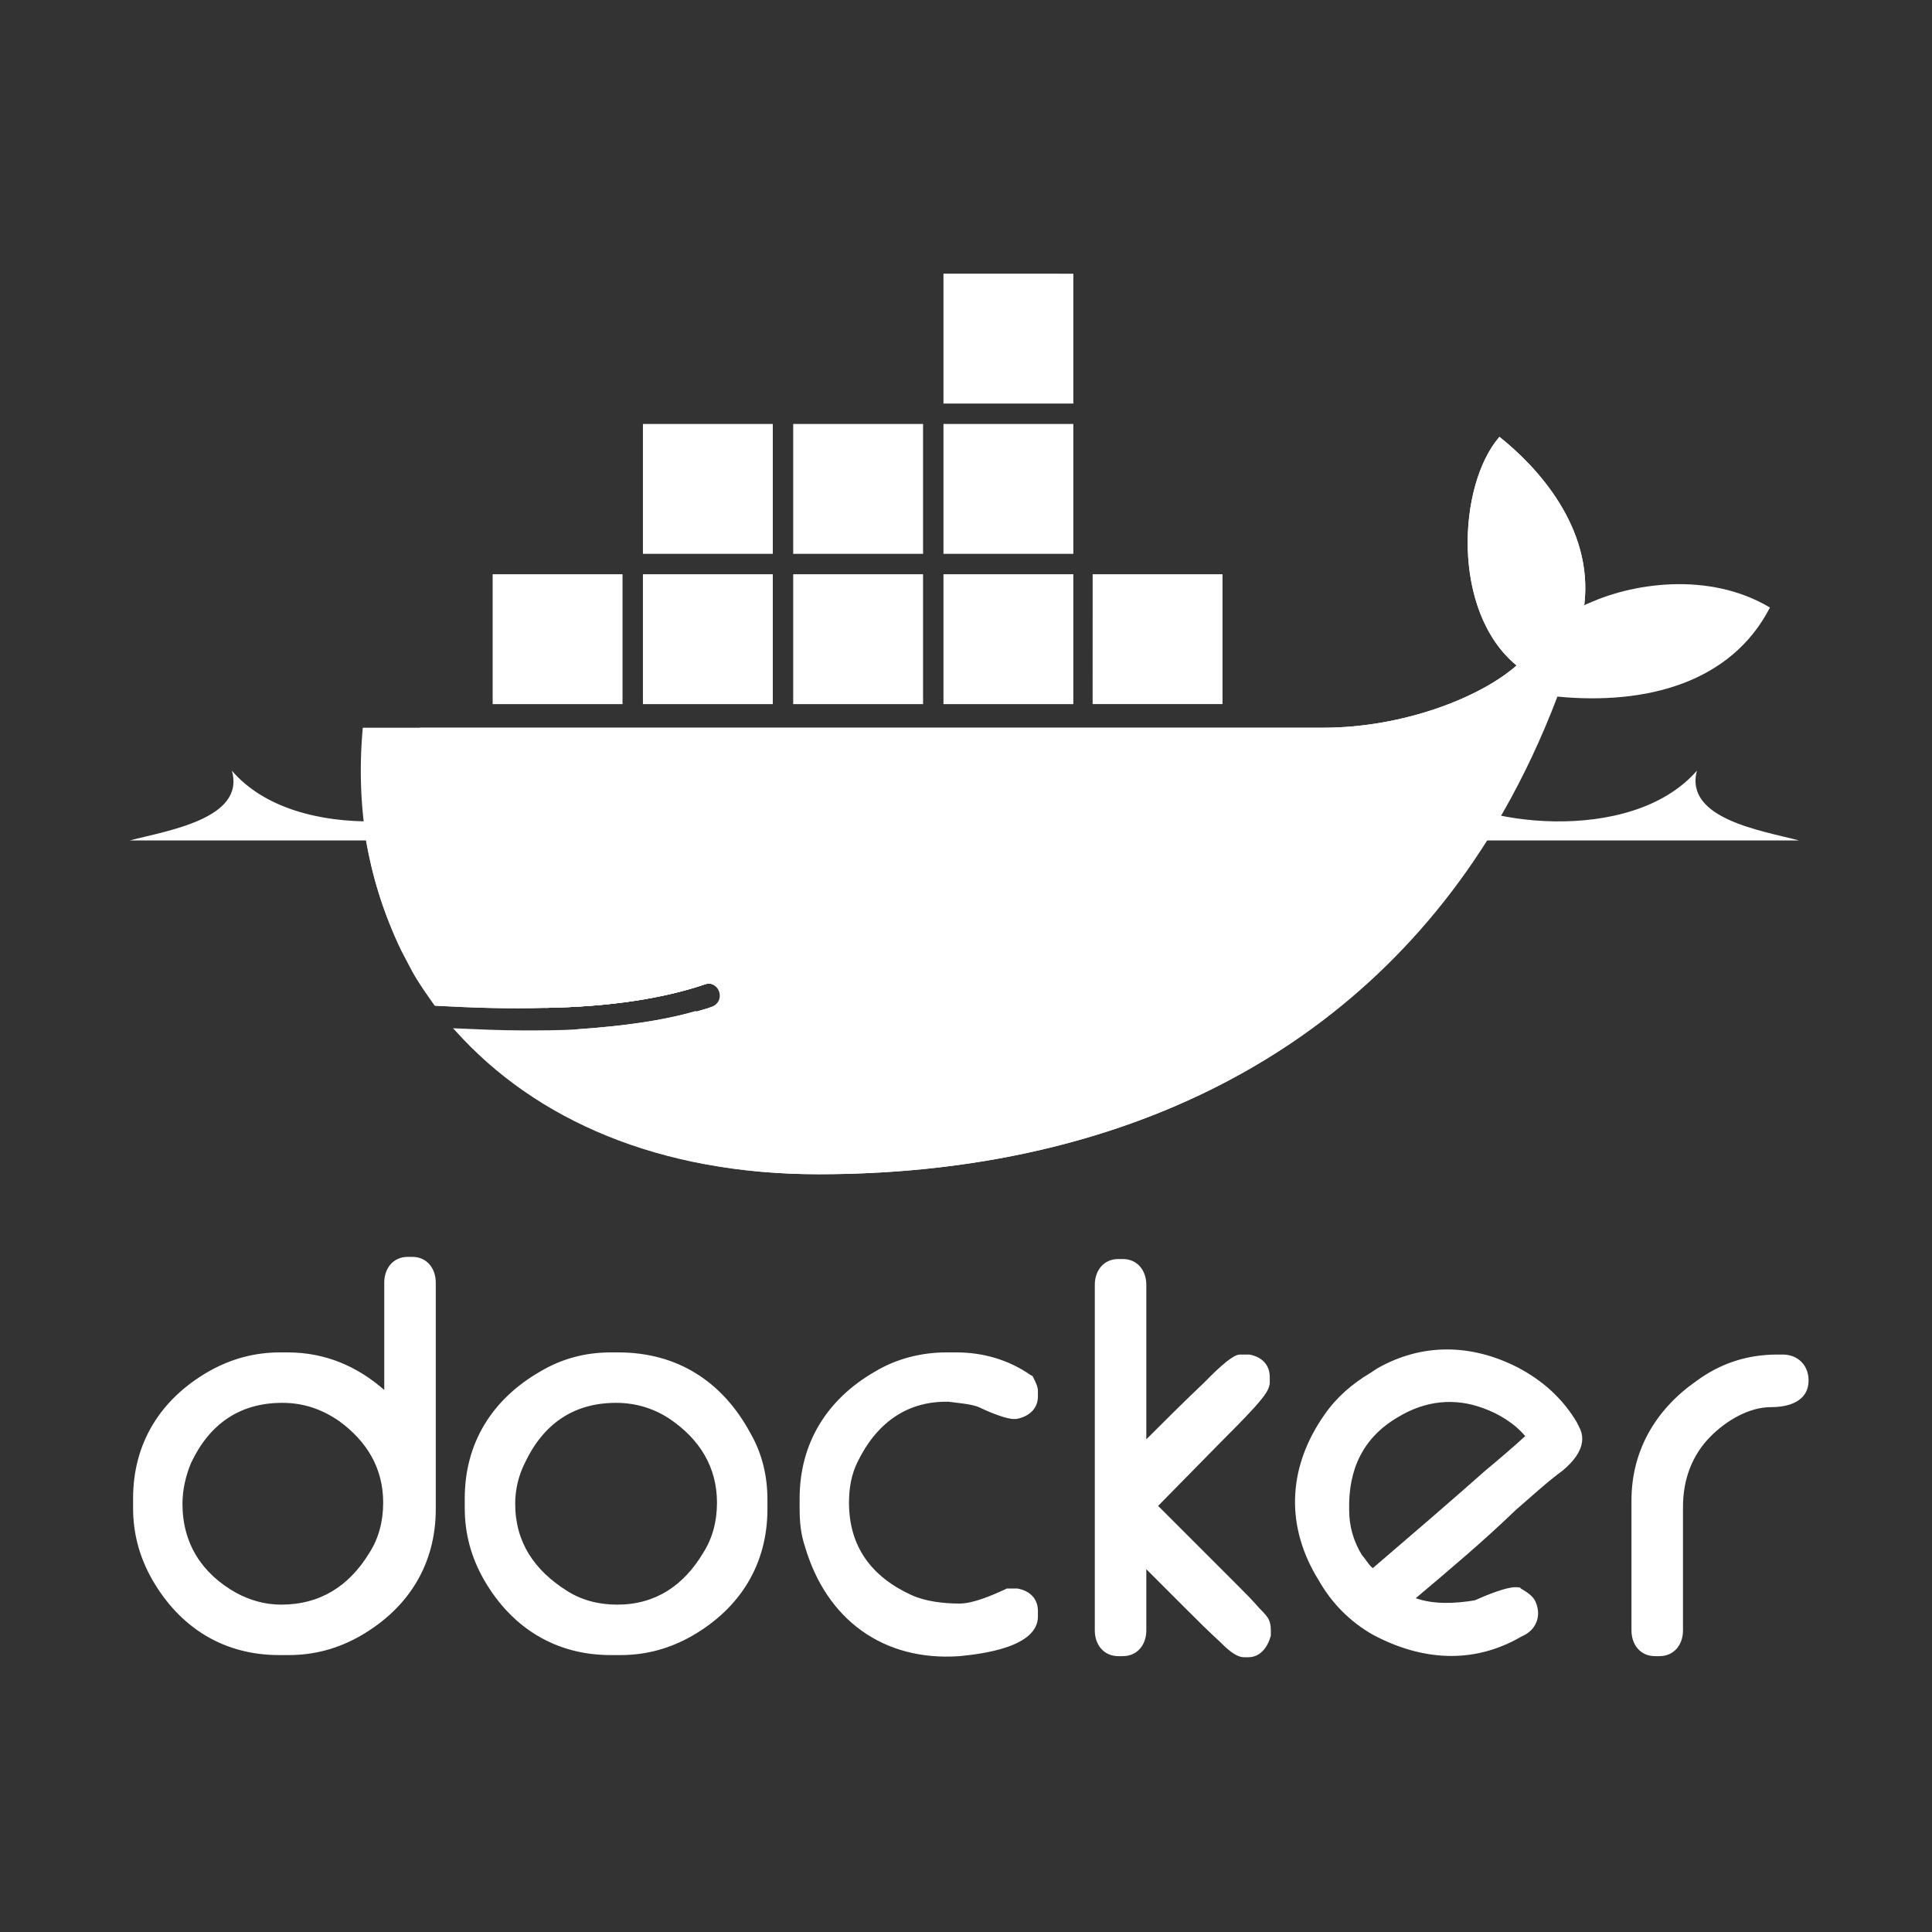 <svg id="Layer_1" xmlns="http://www.w3.org/2000/svg" viewBox="0 0 180 180"><rect x="0" y="0" width="180" height="180" fill="#333333" stroke="none"/><style>.st0{fill:#fff}.st1{display:none}.st2{display:inline;fill:#fff}.st3{fill-rule:evenodd;clip-rule:evenodd;fill:#fff}.st4{clip-path:url(#SVGID_2_)}.st5{clip-path:url(#SVGID_4_);fill:#fff}.st6{clip-path:url(#SVGID_6_)}.st7{clip-path:url(#SVGID_8_);fill:#fff}.st8{clip-path:url(#SVGID_10_)}.st9{clip-path:url(#SVGID_12_);fill:#fff}</style><g id="Layer_1_1_"><path id="docker_16_" class="st0" d="M127.9 146.1c3.5-3 7-6 10.5-9.1 1.2-1 2.5-2.1 3.7-3.2-1-1.2-2.5-2.1-3.9-2.6-2.7-1-5.4-.7-7.9.8-3.3 1.9-4.7 4.9-4.6 8.7 0 1.5.4 2.9 1.2 4.2.3.3.6.9 1 1.2m4 2.8c1.7.6 3.7.5 5.5.2.9-.4 3.2-1.4 4.1-1.2h.1l.1.1c.5.3 1 .6 1.3 1.1.6 1.2.3 2.5-.9 3.2l-.4.2c-4.5 2.6-9.3 2.2-13.8-.2-2.1-1.2-3.8-2.9-5-5l-.3-.5c-2.9-5-2.5-10.3.8-15 1.1-1.6 2.6-2.9 4.3-3.9l.6-.4c4.2-2.4 8.8-2.3 13.1-.1 2.3 1.2 4.2 2.9 5.5 5.1l.2.4c.9 1.6-.3 3.1-1.5 4.1-1.5 1.1-3 2.5-4.4 3.7-3 2.9-6.1 5.5-9.3 8.2zm33.7-22.7h.5c1.4 0 2.4 1 2.4 2.4 0 2-1.9 2.5-3.5 2.5-2.1 0-4.2 1.3-5.6 2.7-1.8 1.8-2.6 4.1-2.6 6.6v11.5c0 1.3-.8 2.4-2.2 2.4h-.4c-1.4 0-2.2-1.1-2.2-2.4v-12.1c0-4.7 2.3-8.5 6-11.1 2.3-1.7 4.8-2.5 7.6-2.5zm-59 8.1c1.8-1.8 3.7-3.7 5.6-5.5.5-.5 2.5-2.6 3.3-2.6h.9c1.1.2 1.9.9 1.9 2.1v.5c0 .8-.9 1.7-1.4 2.3-1.1 1.2-2.2 2.3-3.3 3.4l-5.7 5.8 7.4 7.4c.7.7 1.4 1.4 2 2.1.2.2.6.6.8.9.2.3.3.7.3 1.1v.6c-.3 1.1-1 2-2.1 2h-.4c-.8 0-1.7-.9-2.2-1.4-1.1-1-2.2-2.1-3.3-3.2l-3.6-3.6v5.7c0 1.3-.8 2.4-2.2 2.4h-.4c-1.4 0-2.2-1.1-2.2-2.4v-32.2c0-1.3.8-2.4 2.2-2.4h.4c1.4 0 2.2 1.1 2.2 2.4v14.6h-.2zm-15.4-3.2c-.7-.3-2.1-.4-2.8-.5-4-.1-6.8 2.1-8.5 5.6-.6 1.2-.8 2.5-.8 3.8 0 4.1 2.1 6.9 5.8 8.6 1.3.6 3 .8 4.5.8 1.3 0 3.1-.8 4.2-1.3l.2-.1h1c1.1.2 1.9.9 1.9 2.1v.5c0 2.9-5.3 3.5-7.3 3.7-7.1.5-12.4-3.4-14.4-10.2-.4-1.2-.5-2.3-.5-3.6v-.9c0-5.1 2.5-9.2 7-11.8 2-1.2 4.3-1.8 6.7-1.8h.9c2.5 0 4.9.7 6.9 2.1l.2.1.1.2c.2.4.4.8.4 1.2v.5c0 1.2-.9 1.9-2 2.1h-.4c-.9-.1-2.5-.8-3.1-1.1zm-43.2 9c0 3.6 1.8 6.2 4.8 8.1 1.4.9 3 1.3 4.7 1.3 3.6 0 6.2-1.8 8-4.8.9-1.4 1.3-3 1.3-4.7 0-3.3-1.6-5.9-4.4-7.8-1.5-1-3.2-1.5-5-1.5-4 0-6.8 2-8.5 5.6-.6 1.2-.9 2.5-.9 3.8zm8.9-14.1h.7c5.5 0 9.7 2.7 12.3 7.5 1.1 1.9 1.6 4 1.6 6.2v.9c0 5.1-2.5 9.2-7 11.8-2.1 1.2-4.3 1.8-6.7 1.8h-.9c-5.1 0-9.2-2.5-11.8-7-1.2-2.1-1.8-4.3-1.8-6.7v-.9c0-5.1 2.5-9.2 7-11.8 2-1.2 4.2-1.8 6.6-1.8zM17 140.1c0 3.7 1.8 6.5 5 8.3 1.3.7 2.7 1.1 4.2 1.1 3.6 0 6.3-1.7 8.2-4.8.9-1.4 1.3-3 1.3-4.7 0-3.2-1.5-5.7-4.1-7.6-1.6-1.1-3.3-1.7-5.3-1.7-4 0-6.8 2-8.5 5.6-.5 1.2-.8 2.5-.8 3.8zm18.8-10.6v-10c0-1.3.8-2.4 2.2-2.4h.4c1.4 0 2.2 1.1 2.2 2.4v21.1c0 5.1-2.5 9.2-7 11.8-2.1 1.2-4.3 1.8-6.7 1.8H26c-5.1 0-9.2-2.5-11.8-7-1.2-2.1-1.8-4.3-1.8-6.7v-.9c0-5.1 2.5-9.2 7-11.8 2.1-1.2 4.3-1.8 6.7-1.8h.7c3.5 0 6.5 1.3 9 3.5z"/><g id="body_colors_21_"><path class="st0" d="M147.6 56.4c.9-7.3-4.5-13-7.9-15.7-3.9 4.5-4.5 16.3 1.6 21.3-3.4 3-10.6 5.8-18 5.8H33.8c-.7 7.7.6 14.8 3.7 20.8l1 1.9c.6 1.1 1.4 2.2 2.1 3.2 3.7.2 7.1.3 10.2.2 6.1-.1 11.1-.9 14.9-2.2.6-.2 1.2.1 1.4.7.2.6-.1 1.2-.7 1.4-.5.2-1 .3-1.6.5-3 .8-6.2 1.4-10.3 1.7h-.8c-1.6.1-3.4.1-5.2.1-2 0-3.9 0-6-.1h-.1c7.5 8.4 19.1 13.4 33.8 13.4 31 0 57.2-13.7 68.9-44.5 8.3.8 16.2-1.3 19.8-8.3-5.7-3.4-13-2.3-17.3-.2z"/><path class="st0" d="M147.6 56.4c.9-7.3-4.5-13-7.9-15.7-3.9 4.5-4.5 16.3 1.6 21.3-3.4 3-10.6 5.8-18 5.8H39.1c-.4 11.8 4 20.7 11.7 26.1 6.1-.1 11.1-.9 14.9-2.2.6-.2 1.2.1 1.4.7.2.6-.1 1.2-.7 1.4-.5.2-1 .3-1.6.5-3 .8-6.4 1.5-10.5 1.7l-.1-.1c10.5 5.4 25.8 5.4 43.3-1.3 19.6-7.5 37.9-21.9 50.7-38.4-.2 0-.4.1-.6.2z"/><path class="st0" d="M33.9 77.1c.6 4.1 1.8 8 3.5 11.5l1 1.9c.6 1.1 1.4 2.2 2.1 3.2 3.7.2 7.1.3 10.2.2 6.1-.1 11.1-.9 14.9-2.2.6-.2 1.2.1 1.4.7.2.6-.1 1.2-.7 1.4-.5.2-1 .3-1.6.5-3 .8-6.4 1.5-10.5 1.7h-.5c-1.6.1-3.3.1-5.1.1-2 0-4 0-6.1-.1 7.5 8.4 19.2 13.4 33.8 13.4 26.5 0 49.6-10.1 63-32.3H33.9z"/><path class="st0" d="M39.9 77.1c1.6 7.2 5.4 12.9 10.9 16.8 6.1-.1 11.1-.9 14.9-2.2.6-.2 1.2.1 1.4.7.2.6-.1 1.2-.7 1.4-.5.2-1 .3-1.6.5-3 .8-6.5 1.5-10.6 1.7 10.5 5.4 25.8 5.3 43.3-1.4 10.6-4.1 20.8-10.1 29.9-17.4l-87.5-.1z"/></g><g class="st1"><path class="st2" d="M48.6 96c1.8 0 3.5 0 5.1-.1h.4c4.1-.3 7.7-.8 10.6-1.7.5-.2 1.1-.3 1.6-.5.6-.2.9-.8.7-1.4s-.8-.9-1.4-.7c-3.8 1.3-8.8 2-14.9 2.2-3.1.1-6.5 0-10.2-.2h-.6c-.6 0-1.1.4-1.1 1s.4 1.1 1 1.1c.8.1 1.5.1 2.2.1h.3c2.3.2 4.4.2 6.3.2z"/></g><path class="st0" d="M56.1 54.5h1v10.1h-1V54.5zm-1.9 0h1v10.1h-1V54.5zm-1.8 0h1v10.1h-1V54.5zm-1.8 0h1v10.1h-1V54.5zm-1.9 0h1v10.1h-1V54.5zm-1.8 0h1v10.1h-1V54.5zm-1-1H58v12.1H45.9V53.5zm24.2-13h1v10.1h-1V40.5zm-1.9 0h1v10.1h-1V40.5zm-1.8 0h1v10.1h-1V40.5zm-1.8 0h1v10.1h-1V40.5zm-1.9 0h1v10.1h-1V40.5zm-1.8 0h1v10.1h-1V40.5zm-1-1H72v12.1H59.9V39.5zm10.2 15h1v10.1h-1V54.5zm-1.9 0h1v10.1h-1V54.5zm-1.8 0h1v10.1h-1V54.5zm-1.8 0h1v10.1h-1V54.5zm-1.9 0h1v10.1h-1V54.5zm-1.8 0h1v10.1h-1V54.5zm-1-1H72v12.1H59.9V53.5zm24.1 1h1v10.1h-1V54.5zm-1.8 0h1v10.1h-1V54.5zm-1.8 0h1v10.1h-1V54.5zm-1.9 0h1v10.1h-1V54.5zm-1.8 0h1v10.1h-1V54.5zm-1.8 0h1v10.1h-1V54.5zm-1-1H86v12.1H73.9V53.5zm10.1-13h1v10.1h-1V40.5zm-1.8 0h1v10.1h-1V40.5zm-1.8 0h1v10.1h-1V40.5zm-1.9 0h1v10.1h-1V40.5zm-1.8 0h1v10.1h-1V40.5zm-1.8 0h1v10.1h-1V40.5zm-1-1H86v12.1H73.9V39.5zm24.1 15h1v10.1h-1V54.5zm-1.8 0h1v10.1h-1V54.5zm-1.9 0h1v10.1h-1V54.5zm-1.8 0h1v10.1h-1V54.5zm-1.8 0h1v10.1h-1V54.5zm-1.8 0h1v10.1h-1V54.5zm-1-1H100v12.1H87.9V53.5zm10.1-13h1v10.1h-1V40.5zm-1.8 0h1v10.1h-1V40.5zm-1.9 0h1v10.1h-1V40.5zm-1.8 0h1v10.1h-1V40.5zm-1.8 0h1v10.1h-1V40.5zm-1.8 0h1v10.1h-1V40.5zm-1-1H100v12.1H87.9V39.5zm10.1-13h1v10.1h-1V26.5zm-1.8 0h1v10.1h-1V26.5zm-1.9 0h1v10.1h-1V26.5zm-1.8 0h1v10.1h-1V26.5zm-1.8 0h1v10.1h-1V26.5zm-1.8 0h1v10.1h-1V26.5zm-1-1H100v12.1H87.9V25.5zm24.1 29h1v10.1h-1V54.5zm-1.8 0h1v10.1h-1V54.5zm-1.9 0h1v10.1h-1V54.5zm-1.8 0h1v10.1h-1V54.5zm-1.8 0h1v10.1h-1V54.5zm-1.8 0h1v10.1h-1V54.5zm-1.1-1h12.1v12.1h-12.1V53.5z" id="Containers_21_"/><path class="st0" d="M71.3 85.2c1.8 0 3.3 1.5 3.3 3.3s-1.5 3.3-3.3 3.3-3.3-1.5-3.3-3.3c-.1-1.8 1.4-3.3 3.3-3.3"/><path class="st0" d="M71.3 86.2c.3 0 .6.1.9.2-.3.2-.5.5-.5.8 0 .5.4 1 1 1 .4 0 .7-.2.9-.5.1.3.2.6.2.9 0 1.3-1.1 2.4-2.4 2.4S69 89.9 69 88.6c-.1-1.4.9-2.4 2.3-2.4m-59.2-7.9h155.5c-3.4-.9-10.7-2-9.5-6.5-6.2 7.1-21 5-24.7 1.5-4.2 6.1-28.5 3.8-30.2-1-5.2 6.1-21.4 6.1-26.7 0-1.7 4.7-26 7-30.2 1-3.7 3.5-18.6 5.6-24.7-1.5 1.3 4.5-6.1 5.6-9.5 6.5m68.1 31c-8.3-3.9-12.8-9.3-15.3-15.1-3.1.9-6.8 1.4-11.1 1.7-1.6.1-3.3.1-5.1.1-2.1 0-4.2-.1-6.5-.2 7.6 7.6 16.9 13.4 34.2 13.5 1.2.1 2.5 0 3.8 0z"/><path class="st0" d="M67.9 99.6c-1.1-1.6-2.3-3.5-3.1-5.4-3.1.9-6.8 1.4-11.1 1.7 3 1.6 7.2 3.1 14.2 3.7z"/></g></svg>